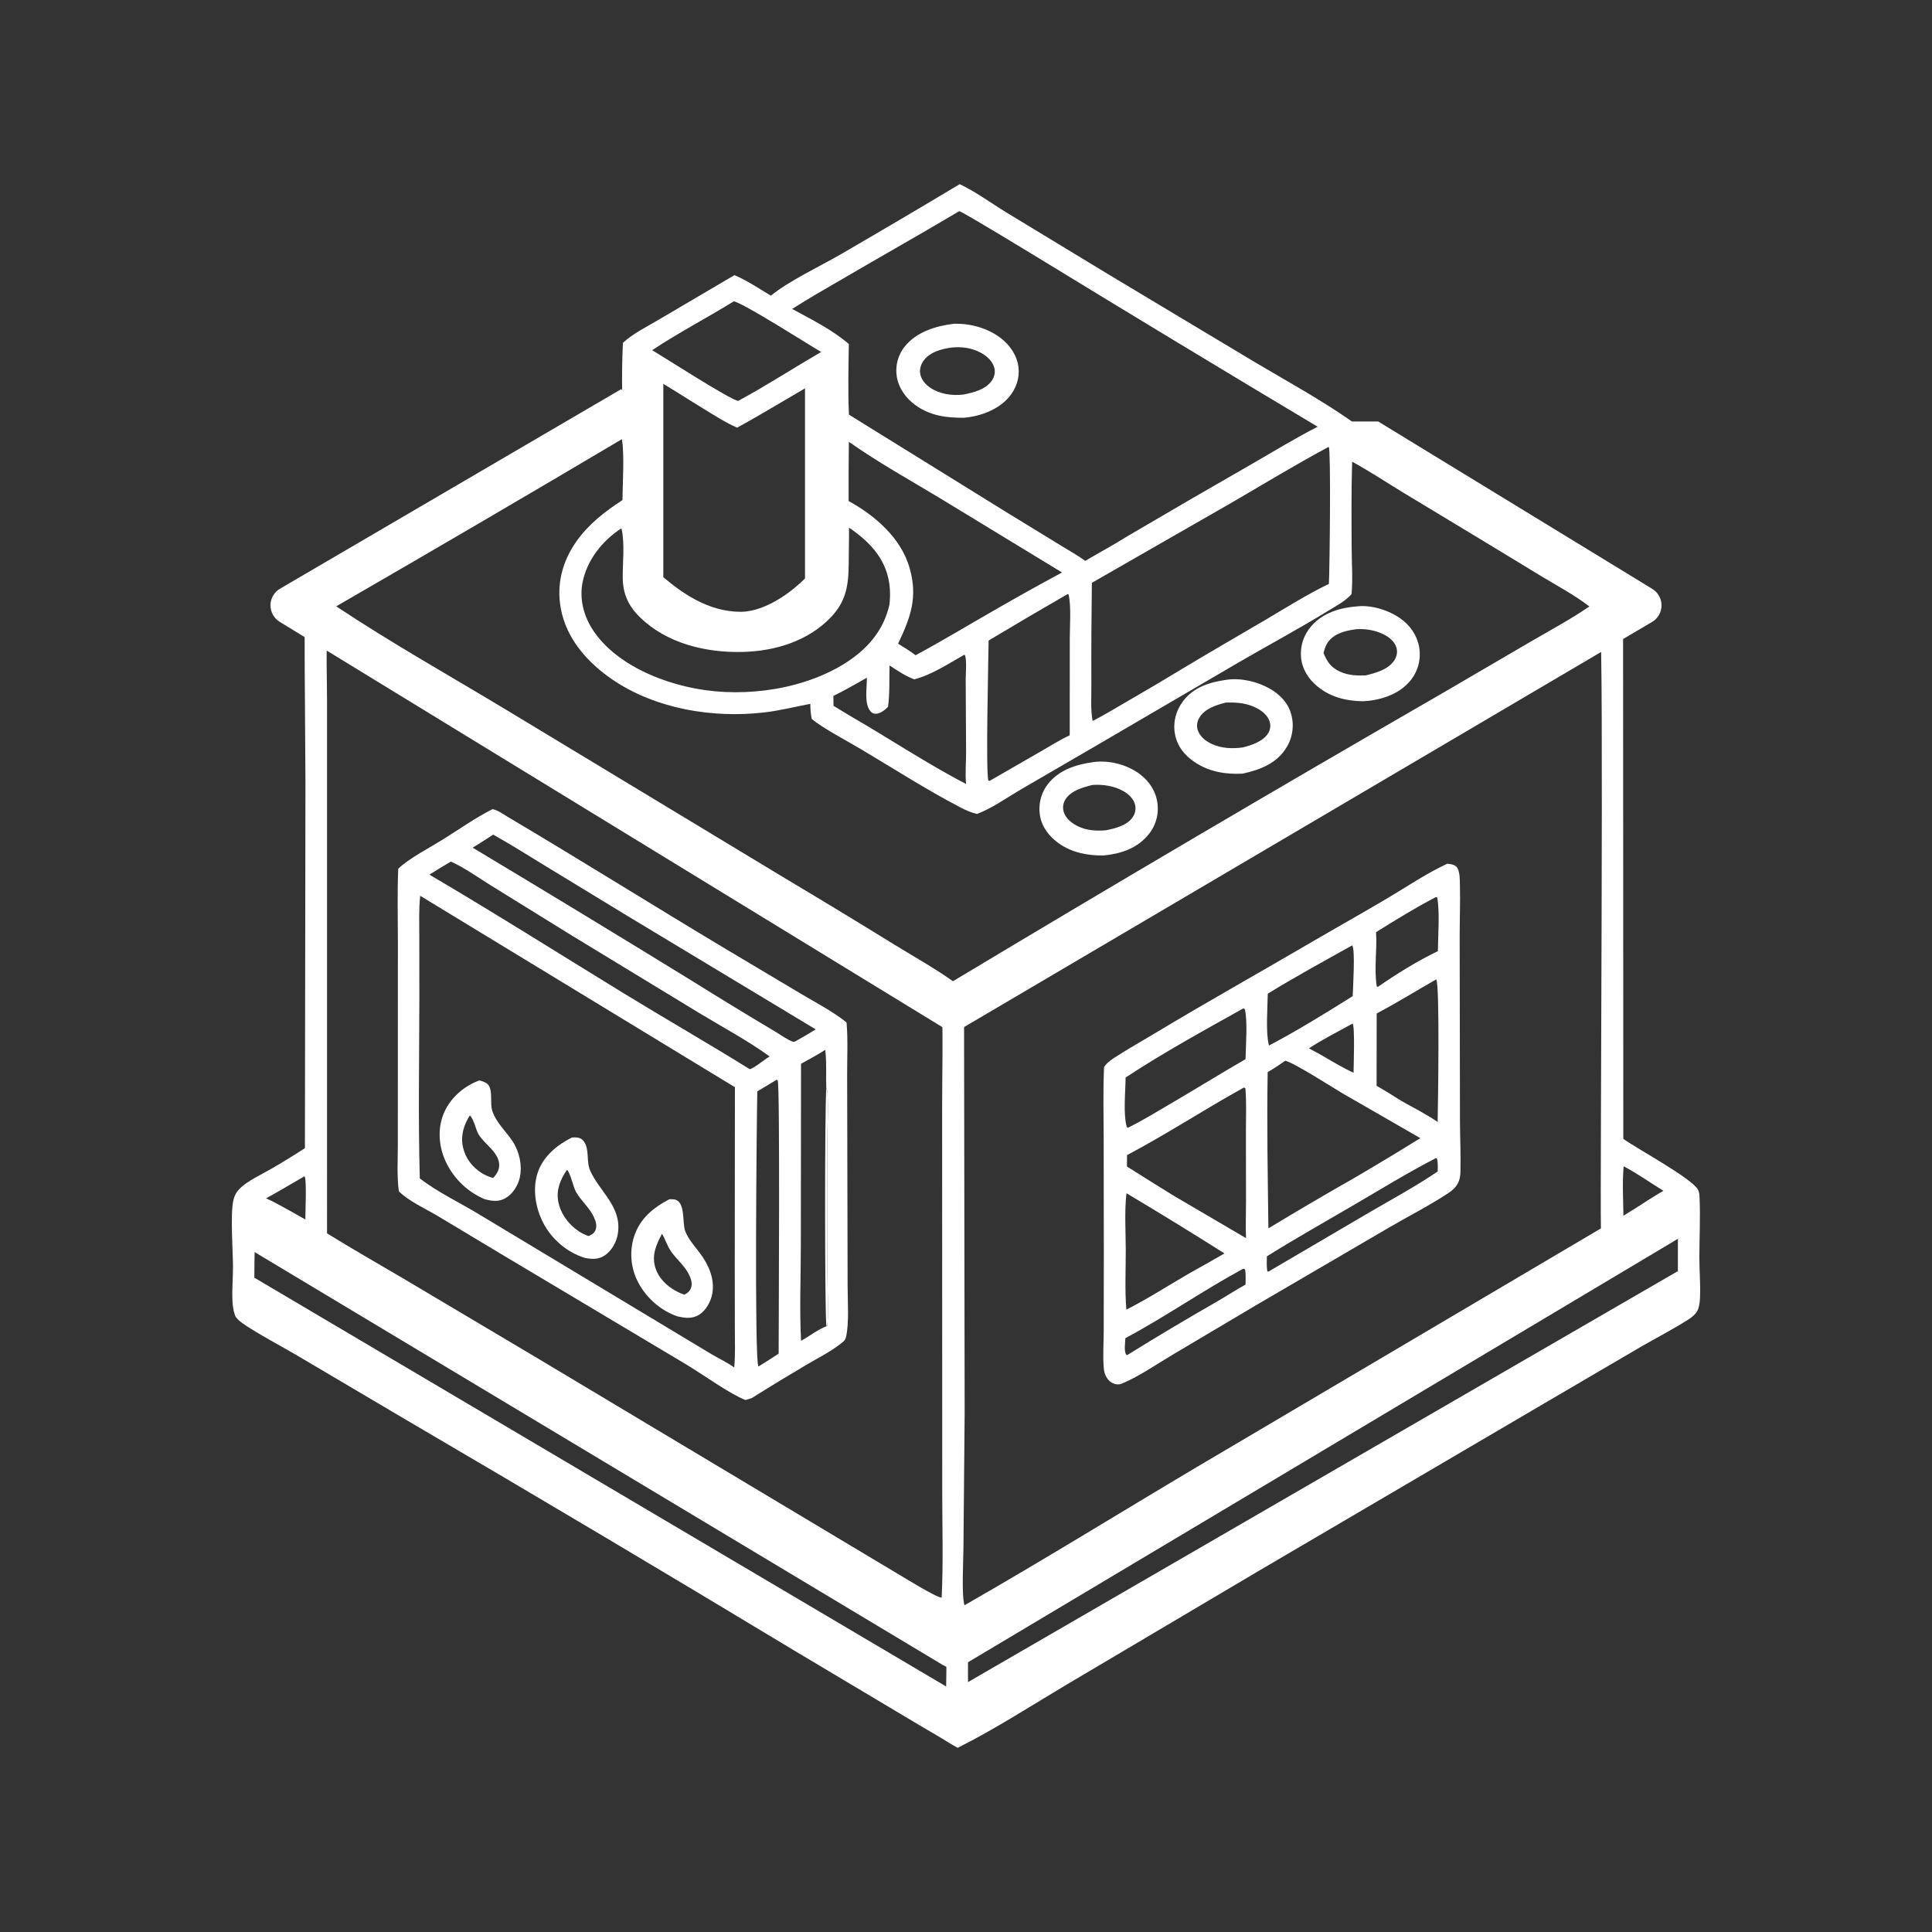 <svg width="150" height="150" viewBox="0 0 150 150" fill="none" xmlns="http://www.w3.org/2000/svg">
  <rect x="0" y="0" width="150" height="150" fill="#333333" stroke="none"/>
  <path d="M74.51 14.299C75.731 14.87 76.976 15.789 78.138 16.497L86.18 21.375L97.344 28.069C99.84 29.549 102.604 31.065 104.963 32.722L104.964 33.729C106.537 34.85 108.295 35.758 109.948 36.763L120.387 43.097C122.225 44.204 124.39 45.288 126.015 46.672L126.033 88.422C127.132 89.206 131.357 91.486 131.833 92.368C131.938 92.561 131.943 92.796 131.953 93.01C132.025 94.532 131.94 96.09 131.938 97.616C131.937 98.624 132.027 99.632 131.992 100.64C131.981 100.957 131.959 101.284 131.86 101.587C131.732 101.977 131.394 102.251 131.057 102.464C129.864 103.219 128.592 103.874 127.369 104.582L120.236 108.758L97.79 121.927L82.842 130.776C80.039 132.44 77.268 134.244 74.353 135.701L73.878 135.433C72.928 134.828 71.932 134.278 70.967 133.695L61.791 128.223C51.707 122.139 41.583 116.122 31.419 110.171L23.119 105.269C21.901 104.554 20.643 103.895 19.448 103.145C19.126 102.943 18.382 102.496 18.249 102.131C18.241 102.11 18.236 102.088 18.229 102.067C18.112 101.718 18.066 101.378 18.049 101.013C18.004 100.093 18.097 99.171 18.089 98.251C18.078 97.039 17.879 94.284 18.115 93.209C18.191 92.861 18.347 92.552 18.6 92.298C19.234 91.662 20.286 91.201 21.06 90.747C21.944 90.234 22.815 89.699 23.673 89.144L23.715 60.669L23.656 51.587L23.65 48.445C23.65 47.819 23.68 47.176 23.617 46.553C24.505 45.874 25.583 45.358 26.553 44.798L31.616 41.842L38.906 37.614C42.047 35.766 45.164 33.884 48.338 32.09C48.283 31.574 48.312 31.02 48.307 30.498C48.283 29.204 48.302 27.91 48.362 26.617C49.15 25.887 50.267 25.347 51.187 24.795L57.023 21.361C58.003 21.78 58.942 22.41 59.853 22.957C61.17 21.863 63.656 20.671 65.194 19.792C68.312 17.983 71.418 16.152 74.51 14.299ZM124.225 48.783C121.732 50.148 119.309 51.661 116.855 53.096L82.777 73.112C80.135 74.671 77.457 76.186 74.847 77.796L74.895 109.724L74.801 120.217C74.795 121.174 74.648 123.859 74.88 124.633C80.955 121.161 86.919 117.466 92.933 113.893L124.294 95.374C124.223 91.447 124.538 49.346 124.225 48.783ZM25.435 48.811C25.299 50.633 25.39 52.516 25.39 54.344L25.391 95.757C27.329 96.959 29.31 98.081 31.273 99.24L41.48 105.303L69.664 122.169C70.232 122.503 72.73 124.053 73.111 124.04C73.242 121.332 73.156 118.59 73.155 115.877L73.147 85.992C73.147 83.205 73.233 80.383 73.114 77.6C71.789 76.918 70.53 76.04 69.265 75.252L63.439 71.695L43.414 59.617L31.258 52.309C29.85 51.488 28.45 50.654 27.056 49.809C26.531 49.491 25.911 49.192 25.435 48.811ZM48.284 34.098C40.916 38.466 33.522 42.791 26.104 47.075C30.377 49.916 34.877 52.442 39.273 55.091L60.739 68.063C63.667 69.807 66.58 71.575 69.479 73.366C70.984 74.29 72.547 75.158 73.987 76.183C86.58 68.62 99.241 61.169 111.969 53.832L118.864 49.803C120.383 48.92 121.95 48.078 123.4 47.085C122.258 46.21 120.959 45.509 119.725 44.771L115.17 42.003L108.908 38.223C107.604 37.427 106.321 36.579 104.98 35.845C104.911 38.104 104.93 40.377 104.943 42.638C104.949 43.781 105.043 44.992 104.932 46.129C104.457 46.674 103.715 47.057 103.101 47.434C100.869 48.803 98.55 50.05 96.283 51.363L84.897 58.016L79.228 61.311C78.126 61.958 77.045 62.744 75.847 63.197C75.38 63.082 74.984 62.907 74.559 62.685C71.944 61.321 69.415 59.696 66.88 58.187C65.844 57.569 63.819 56.503 63.022 55.815C62.941 55.421 62.918 55.049 62.912 54.647C61.719 54.873 60.537 55.174 59.33 55.314C55.351 55.777 50.912 55.046 47.57 52.776C45.626 51.455 43.972 49.603 43.54 47.238C43.195 45.35 43.661 43.578 44.763 42.018C45.69 40.706 46.983 39.694 48.327 38.829C48.339 37.568 48.489 35.253 48.284 34.098ZM74.476 16.394C71.467 18.186 68.405 19.902 65.383 21.673C64.086 22.433 62.766 23.171 61.504 23.987C62.981 24.79 64.626 25.606 65.903 26.711C65.877 28.529 65.828 30.377 65.912 32.192L78.284 39.857L82.43 42.393C83.037 42.77 83.684 43.124 84.258 43.547C85.328 42.912 86.443 42.321 87.493 41.656C90.756 39.736 94.031 37.835 97.317 35.953C98.972 35 100.6 33.999 102.303 33.132C95.072 28.81 87.862 24.451 80.674 20.057C80.036 19.672 74.786 16.465 74.476 16.394ZM130.111 94.083C127.924 95.22 125.848 96.554 123.734 97.817L88.348 118.759L79.98 123.687C78.403 124.619 76.832 125.654 75.204 126.483C75.158 127.45 75.086 132.437 75.295 133.122C76.62 132.436 77.895 131.641 79.179 130.881C81.028 129.801 82.871 128.71 84.708 127.608L100.744 118.113L119.7 106.999C122.091 105.632 124.47 104.246 126.839 102.841C127.974 102.171 129.165 101.532 130.25 100.787C130.269 99.302 130.277 97.817 130.272 96.331C130.271 95.664 130.371 94.752 130.198 94.111L130.111 94.083ZM19.849 94.542C19.754 96.777 19.725 99.013 19.762 101.249C20.881 101.851 21.951 102.549 23.042 103.198L29.361 106.945C42.587 114.71 55.768 122.548 68.905 130.46C69.514 130.82 73.073 133.024 73.409 133.035C73.472 130.86 73.51 128.654 73.454 126.478C72.275 125.693 71.032 125.002 69.811 124.284L65.185 121.513L44.959 109.453L28.763 99.829C27.398 99.013 26.026 98.207 24.672 97.372C23.079 96.39 21.518 95.393 19.849 94.542ZM50.032 28.95C49.898 30.13 49.967 31.364 49.968 32.552L49.973 38.581L49.961 42.711C49.956 43.453 49.897 44.247 49.981 44.984C50.043 45.517 50.247 45.974 50.581 46.393C51.819 47.95 54.211 48.698 56.12 48.879C58.404 49.095 61.037 48.667 62.852 47.175C63.507 46.638 64.018 45.994 64.153 45.14L64.149 29.208C61.826 30.508 59.567 31.923 57.233 33.202C56.366 32.83 55.559 32.306 54.755 31.817C53.187 30.862 51.64 29.836 50.032 28.95ZM103.147 34.699C100.612 36.061 98.156 37.557 95.669 39.001L84.772 45.251C84.736 47.871 84.722 50.49 84.733 53.109C84.743 54.018 84.658 55.088 84.831 55.974C85.709 55.534 86.552 55.012 87.402 54.52C88.874 53.676 90.335 52.812 91.784 51.93C93.943 50.625 96.138 49.371 98.311 48.089C99.909 47.145 101.501 46.14 103.175 45.334C103.237 44.14 103.339 34.941 103.168 34.716C103.162 34.708 103.154 34.704 103.147 34.699ZM48.217 41.032C46.761 41.999 45.593 43.452 45.236 45.182C44.964 46.502 45.326 47.872 46.075 48.978C47.791 51.511 51.114 52.915 54.026 53.464C57.913 54.197 62.697 53.508 65.982 51.251C67.526 50.189 68.649 48.782 69.058 46.938C69.234 45.349 68.904 43.959 67.884 42.7C67.334 42.023 66.637 41.451 65.914 40.966C65.93 41.706 65.899 42.449 65.898 43.19C65.896 45.049 65.875 46.492 64.523 47.911C62.742 49.781 60.172 50.557 57.641 50.617C54.814 50.684 51.801 49.967 49.721 47.957C48.785 47.051 48.357 46.122 48.348 44.818C48.34 43.623 48.513 42.246 48.266 41.08L48.217 41.032ZM65.905 34.3C65.888 35.834 65.882 37.368 65.887 38.901C67.956 40.038 69.963 41.772 70.626 44.112C71.27 46.384 70.698 47.933 69.727 49.976C70.184 50.264 70.66 50.539 71.085 50.873C73.265 49.701 75.376 48.413 77.527 47.19C79.157 46.252 80.801 45.337 82.458 44.448L73.025 38.707C70.645 37.273 68.175 35.901 65.905 34.3ZM82.895 46.122C80.838 47.307 78.791 48.511 76.755 49.732C76.745 51.178 76.521 59.934 76.737 60.604L76.832 60.628L80.805 58.34C81.541 57.918 82.284 57.443 83.053 57.087L83.058 49.58C83.056 48.596 83.179 47.105 82.967 46.169L82.895 46.122ZM56.977 23.392C54.883 24.687 52.685 25.824 50.635 27.188C51.38 27.624 56.847 31.139 57.316 31.122C57.32 31.122 57.324 31.119 57.327 31.118C59.514 29.935 61.606 28.576 63.754 27.326C62.565 26.632 57.891 23.633 56.977 23.392ZM74.852 50.843C73.635 51.529 72.339 52.398 70.981 52.744C70.287 52.48 69.68 52.071 69.063 51.666C69.035 52.719 69.089 53.836 68.947 54.877C68.715 55.117 68.334 55.424 67.974 55.417C67.815 55.414 67.686 55.347 67.584 55.226C67.066 54.607 67.322 53.372 67.301 52.621C66.443 53.101 65.59 53.602 64.704 54.03L64.716 54.801C65.21 55.106 65.706 55.405 66.206 55.699C69.14 57.403 71.996 59.304 75.005 60.87C74.928 60.052 75.01 59.187 75.007 58.361L74.976 52.804C74.973 52.326 75.07 51.296 74.927 50.873L74.852 50.843ZM126.057 90.551C125.952 91.818 126.024 93.119 126.042 94.39C126.658 94.005 127.283 93.629 127.885 93.222C128.305 92.966 128.721 92.694 129.151 92.455C128.171 91.857 127.049 91.059 126.057 90.551ZM23.64 91.323C22.647 91.897 21.661 92.491 20.655 93.041C21.062 93.213 21.447 93.425 21.835 93.633C22.46 93.98 23.088 94.322 23.707 94.679C23.698 94.232 23.831 91.51 23.64 91.323Z" fill="white" />
  <path d="M74.064 25.138C75.311 25.098 76.647 25.463 77.651 26.212C78.392 26.764 78.959 27.579 79.074 28.508C79.178 29.351 78.889 30.171 78.349 30.817C77.514 31.816 76.105 32.325 74.837 32.435C73.49 32.446 72.239 32.28 71.115 31.484C70.353 30.944 69.769 30.158 69.625 29.222C69.618 29.172 69.611 29.121 69.606 29.071C69.601 29.02 69.597 28.969 69.594 28.919C69.592 28.868 69.591 28.817 69.591 28.766C69.591 28.715 69.592 28.665 69.595 28.614C69.597 28.563 69.601 28.512 69.606 28.462C69.612 28.411 69.618 28.361 69.626 28.311C69.634 28.26 69.643 28.21 69.653 28.16C69.664 28.111 69.676 28.061 69.689 28.012C69.701 27.963 69.716 27.914 69.731 27.866C69.746 27.817 69.763 27.769 69.781 27.721C69.799 27.674 69.818 27.627 69.838 27.58C69.859 27.533 69.88 27.487 69.903 27.442C69.925 27.396 69.949 27.351 69.974 27.307C69.999 27.262 70.025 27.219 70.052 27.176C70.079 27.133 70.108 27.09 70.137 27.049C70.167 27.007 70.197 26.966 70.228 26.926C71.138 25.771 72.658 25.302 74.064 25.138ZM73.861 26.986C73.105 27.09 72.251 27.317 71.755 27.938C71.521 28.231 71.39 28.604 71.44 28.979C71.504 29.447 71.826 29.828 72.206 30.089C72.952 30.603 73.906 30.736 74.793 30.633C75.592 30.479 76.569 30.235 77.036 29.505C77.22 29.217 77.283 28.883 77.196 28.551C77.058 28.023 76.602 27.628 76.135 27.379C75.43 27.002 74.651 26.901 73.861 26.986Z" fill="white" />
  <path d="M84.914 59.165C86.137 59.003 87.531 59.37 88.511 60.113C89.242 60.666 89.753 61.456 89.865 62.374C89.872 62.428 89.878 62.482 89.882 62.536C89.886 62.591 89.889 62.645 89.89 62.7C89.892 62.755 89.892 62.809 89.89 62.864C89.889 62.918 89.886 62.973 89.882 63.027C89.877 63.081 89.872 63.136 89.865 63.19C89.858 63.244 89.849 63.298 89.839 63.352C89.829 63.405 89.818 63.459 89.805 63.512C89.793 63.565 89.779 63.618 89.763 63.67C89.748 63.722 89.731 63.774 89.713 63.826C89.695 63.877 89.676 63.928 89.655 63.979C89.634 64.029 89.612 64.079 89.589 64.129C89.566 64.178 89.541 64.227 89.515 64.275C89.49 64.323 89.463 64.371 89.434 64.418C89.406 64.465 89.376 64.51 89.346 64.556C89.315 64.601 89.283 64.645 89.25 64.689C89.217 64.733 89.183 64.775 89.148 64.817C88.264 65.886 87.002 66.293 85.661 66.421C84.446 66.429 83.222 66.199 82.216 65.486C81.465 64.953 80.882 64.215 80.739 63.286C80.73 63.234 80.724 63.182 80.718 63.13C80.713 63.078 80.709 63.025 80.706 62.973C80.703 62.92 80.701 62.868 80.701 62.815C80.701 62.763 80.702 62.71 80.705 62.658C80.707 62.605 80.711 62.553 80.716 62.501C80.721 62.449 80.727 62.397 80.735 62.344C80.742 62.293 80.751 62.241 80.762 62.189C80.772 62.138 80.783 62.087 80.796 62.036C80.809 61.985 80.823 61.934 80.838 61.884C80.854 61.834 80.87 61.784 80.888 61.734C80.906 61.685 80.925 61.636 80.945 61.587C80.965 61.539 80.987 61.491 81.01 61.444C81.032 61.396 81.056 61.349 81.081 61.303C81.106 61.257 81.132 61.211 81.159 61.166C81.187 61.121 81.215 61.077 81.245 61.033C81.274 60.99 81.305 60.947 81.336 60.905C82.191 59.778 83.562 59.346 84.914 59.165ZM84.807 60.944C84.059 61.138 83.119 61.389 82.701 62.098C82.681 62.133 82.662 62.169 82.644 62.206C82.627 62.242 82.612 62.28 82.599 62.318C82.586 62.356 82.575 62.395 82.566 62.434C82.557 62.474 82.55 62.514 82.545 62.554C82.54 62.594 82.537 62.635 82.537 62.675C82.536 62.715 82.537 62.756 82.541 62.796C82.544 62.836 82.55 62.876 82.558 62.916C82.566 62.956 82.576 62.995 82.587 63.034C82.746 63.555 83.226 63.929 83.701 64.156C84.401 64.492 85.129 64.523 85.89 64.46C86.611 64.305 87.501 64.093 87.941 63.447C88.13 63.17 88.202 62.84 88.133 62.511C88.035 62.05 87.669 61.692 87.277 61.456C86.555 61.021 85.639 60.885 84.807 60.944Z" fill="white" />
  <path d="M95.234 52.778C96.347 52.612 97.659 52.926 98.622 53.488C99.41 53.949 100.041 54.611 100.265 55.518C100.279 55.572 100.292 55.626 100.303 55.681C100.314 55.735 100.323 55.79 100.331 55.845C100.34 55.9 100.346 55.956 100.352 56.011C100.357 56.066 100.361 56.122 100.364 56.178C100.366 56.233 100.367 56.289 100.367 56.345C100.366 56.4 100.365 56.456 100.361 56.512C100.358 56.567 100.354 56.623 100.348 56.678C100.342 56.733 100.334 56.789 100.325 56.844C100.316 56.899 100.306 56.953 100.294 57.008C100.283 57.062 100.27 57.117 100.255 57.17C100.241 57.224 100.225 57.278 100.208 57.331C100.191 57.383 100.172 57.436 100.152 57.488C100.132 57.54 100.111 57.592 100.089 57.643C100.066 57.694 100.042 57.744 100.017 57.794C99.992 57.844 99.966 57.893 99.938 57.941C99.91 57.99 99.882 58.037 99.852 58.084C99.093 59.291 97.801 59.777 96.468 60.066C95.145 60.133 93.887 59.924 92.767 59.181C91.974 58.655 91.386 57.925 91.219 56.968C91.06 56.061 91.302 55.16 91.859 54.431C92.696 53.334 93.921 52.962 95.234 52.778ZM95.156 54.55C94.403 54.748 93.526 55.019 93.109 55.735C92.945 56.018 92.888 56.352 92.988 56.667C93.15 57.18 93.601 57.536 94.075 57.756C94.844 58.113 95.681 58.144 96.508 58.026C97.2 57.848 98.048 57.572 98.452 56.94C98.61 56.692 98.664 56.401 98.598 56.115C98.492 55.644 98.109 55.285 97.704 55.051C96.906 54.588 96.058 54.516 95.156 54.55Z" fill="white" />
  <path d="M105.422 47.073C106.599 46.956 108.047 47.449 108.953 48.19C109.673 48.779 110.152 49.614 110.221 50.548C110.225 50.603 110.228 50.658 110.23 50.714C110.232 50.769 110.232 50.825 110.23 50.88C110.229 50.935 110.226 50.991 110.222 51.046C110.218 51.102 110.212 51.157 110.205 51.212C110.198 51.267 110.19 51.322 110.18 51.376C110.17 51.431 110.159 51.485 110.146 51.539C110.133 51.593 110.119 51.647 110.104 51.7C110.088 51.753 110.072 51.806 110.053 51.859C110.035 51.911 110.016 51.963 109.995 52.014C109.974 52.066 109.951 52.117 109.928 52.167C109.904 52.217 109.879 52.267 109.853 52.316C109.827 52.365 109.8 52.413 109.771 52.461C109.742 52.508 109.712 52.555 109.681 52.601C109.65 52.647 109.618 52.693 109.585 52.737C109.551 52.781 109.517 52.825 109.481 52.867C109.445 52.91 109.408 52.952 109.37 52.992C108.483 53.965 107.099 54.386 105.817 54.445C104.531 54.427 103.334 54.139 102.316 53.319C101.602 52.745 101.095 51.961 101.013 51.036C100.935 50.146 101.213 49.308 101.795 48.63C102.712 47.562 104.061 47.172 105.422 47.073ZM105.306 48.852C104.519 48.956 103.674 49.139 103.153 49.791C102.946 50.048 102.843 50.374 102.757 50.689C103.024 51.376 103.354 51.843 104.056 52.155C104.696 52.44 105.343 52.463 106.03 52.438C106.832 52.245 107.823 51.976 108.281 51.225C108.457 50.936 108.514 50.603 108.417 50.277C108.277 49.808 107.863 49.474 107.44 49.261C106.791 48.934 106.029 48.801 105.306 48.852Z" fill="white" />
  <path d="M38.243 62.821C38.645 62.9 39.088 63.225 39.44 63.433C45.13 66.803 50.735 70.322 56.412 73.717L62.236 77.187C63.393 77.875 64.682 78.538 65.727 79.385C65.841 80.723 65.768 82.114 65.772 83.458L65.808 99.776C65.804 100.979 65.941 102.669 65.685 103.804C65.64 104.003 65.572 104.077 65.416 104.208C64.588 104.9 63.523 105.424 62.591 105.974C61.175 106.809 59.772 107.664 58.381 108.539C58.216 108.604 58.043 108.647 57.872 108.696C56.62 108.205 54.499 106.66 53.243 105.914L38.742 97.265L33.965 94.397C33.051 93.853 31.696 93.239 30.968 92.492C30.807 91.324 30.887 90.079 30.887 88.899L30.892 73.069C30.891 71.2 30.838 69.318 30.919 67.451C31.694 66.678 33.411 65.785 34.384 65.178C35.661 64.381 36.897 63.498 38.243 62.821ZM32.623 69.548C32.511 70.582 32.553 71.641 32.554 72.68L32.559 77.502C32.554 82.157 32.462 86.838 32.594 91.49C34.027 92.604 35.746 93.388 37.291 94.34L55.219 105.126C55.8 105.473 56.463 105.775 57.006 106.171C57.095 105.188 57.056 104.183 57.054 103.196L57.047 98.404L57.058 84.41L32.623 69.548ZM38.292 64.8C37.761 65.138 37.236 65.491 36.696 65.812C42.402 69.232 48.089 72.686 53.755 76.172C55.876 77.497 58.01 78.799 60.16 80.076C60.538 80.297 61.18 80.769 61.566 80.877C61.613 80.89 61.663 80.874 61.711 80.872C62.26 80.566 62.799 80.254 63.331 79.921L48.61 71.049L42.137 67.106C40.862 66.33 39.597 65.526 38.292 64.8ZM35.004 66.891C34.446 67.224 33.891 67.563 33.339 67.906C38.414 70.888 43.4 74.043 48.419 77.116C51.666 79.104 54.976 81 58.207 83.01C58.51 82.971 59.39 82.225 59.756 82.025C58.061 80.793 56.152 79.78 54.358 78.693L44.408 72.641L38.153 68.77C37.14 68.143 36.087 67.377 35.004 66.891ZM62.191 82.592L62.177 96.652C62.176 99.109 62.067 101.654 62.194 104.099C62.823 103.755 63.507 103.22 64.165 102.969C64.03 102.607 64.022 85.92 64.153 84.478C64.116 83.573 64.184 82.667 64.097 81.765L64.072 81.51C63.466 81.902 62.821 82.24 62.191 82.592ZM60.308 83.827L58.797 84.734C58.748 86.776 58.562 105.607 58.882 106.097C59.413 105.774 59.937 105.44 60.454 105.095C60.456 102.949 60.565 84.297 60.383 83.903C60.368 83.871 60.333 83.852 60.308 83.827ZM64.153 84.478C64.022 85.92 64.03 102.607 64.165 102.969L64.167 102.902L64.216 102.96C64.348 102.419 64.236 99.536 64.234 98.758L64.225 88.98C64.223 87.599 64.331 86.157 64.24 84.786C64.233 84.669 64.2 84.584 64.153 84.478Z" fill="white" />
  <path d="M64.155 84.478C64.202 84.584 64.235 84.67 64.242 84.787C64.332 86.158 64.225 87.6 64.227 88.98L64.236 98.759C64.237 99.537 64.35 102.419 64.218 102.961L64.168 102.902L64.166 102.969C64.031 102.607 64.023 85.92 64.155 84.478Z" fill="white" />
  <path d="M51.974 93.106C52.094 93.106 52.218 93.104 52.337 93.121C53.258 93.254 52.947 94.954 53.207 95.604C53.46 96.237 53.934 96.751 54.339 97.29C55.01 98.185 55.497 99.272 55.307 100.414C55.206 101.021 54.83 101.723 54.301 102.064C53.758 102.413 53.195 102.337 52.603 102.203C51.34 101.783 50.223 100.805 49.592 99.645C49.555 99.578 49.519 99.509 49.485 99.44C49.451 99.37 49.419 99.3 49.388 99.229C49.358 99.158 49.329 99.086 49.302 99.013C49.275 98.941 49.25 98.868 49.227 98.794C49.204 98.72 49.182 98.646 49.163 98.571C49.143 98.497 49.126 98.421 49.11 98.346C49.094 98.27 49.08 98.194 49.068 98.118C49.056 98.041 49.046 97.965 49.038 97.888C49.03 97.811 49.024 97.734 49.02 97.657C49.015 97.58 49.013 97.502 49.013 97.425C49.012 97.348 49.014 97.271 49.017 97.194C49.021 97.116 49.026 97.039 49.034 96.962C49.041 96.885 49.05 96.809 49.062 96.732C49.073 96.656 49.086 96.58 49.101 96.504C49.116 96.428 49.133 96.353 49.152 96.278C49.171 96.203 49.191 96.128 49.214 96.054C49.662 94.627 50.685 93.784 51.974 93.106ZM51.396 95.792C50.948 96.63 50.581 97.455 50.88 98.419C51.151 99.289 51.847 99.927 52.648 100.32C52.805 100.398 52.97 100.459 53.135 100.518C53.376 100.399 53.549 100.256 53.648 99.998C53.783 99.643 53.641 99.248 53.478 98.927C53.132 98.245 52.521 97.769 52.092 97.149C51.806 96.734 51.661 96.224 51.396 95.792Z" fill="white" />
  <path d="M37.188 83.893C37.251 83.897 37.261 83.895 37.332 83.913C37.543 83.967 37.847 84.095 37.959 84.295C38.261 84.837 38.029 85.662 38.228 86.265C38.527 87.17 39.286 87.834 39.799 88.611C40.327 89.41 40.565 90.503 40.352 91.443C40.215 92.049 39.811 92.69 39.267 93.012C38.729 93.331 38.185 93.259 37.614 93.098C37.526 93.06 37.439 93.02 37.352 92.978C37.266 92.936 37.181 92.892 37.097 92.846C37.013 92.8 36.93 92.752 36.848 92.701C36.766 92.651 36.686 92.599 36.606 92.545C36.527 92.491 36.449 92.434 36.373 92.376C36.297 92.319 36.222 92.259 36.148 92.197C36.075 92.135 36.003 92.072 35.932 92.007C35.862 91.942 35.794 91.875 35.726 91.806C35.659 91.738 35.594 91.668 35.531 91.596C35.467 91.524 35.405 91.451 35.345 91.376C35.285 91.302 35.227 91.225 35.171 91.148C35.115 91.07 35.061 90.991 35.009 90.911C34.956 90.831 34.906 90.749 34.858 90.667C34.81 90.584 34.763 90.5 34.719 90.415C34.675 90.33 34.633 90.244 34.593 90.157C34.554 90.07 34.516 89.982 34.48 89.894C34.038 88.768 33.993 87.468 34.492 86.353C35.003 85.208 36.022 84.331 37.188 83.893ZM36.475 86.6C35.995 87.368 35.746 88.188 35.952 89.098C36.141 89.93 36.68 90.628 37.402 91.076C37.539 91.16 37.681 91.234 37.828 91.298C37.975 91.362 38.126 91.416 38.281 91.459C38.54 91.205 38.76 90.843 38.759 90.47C38.758 89.475 37.643 88.864 37.173 88.097C36.903 87.655 36.837 86.966 36.475 86.6Z" fill="white" />
  <path d="M44.396 88.317C44.546 88.299 44.692 88.301 44.841 88.323C45.056 88.355 45.209 88.449 45.336 88.626C45.784 89.248 45.505 90.183 45.817 90.877C46.58 92.575 48.3 93.689 47.969 95.786C47.871 96.411 47.51 97.089 46.978 97.453C46.484 97.791 45.998 97.772 45.439 97.671L45.367 97.649C44.007 97.221 42.831 96.205 42.178 94.948C41.577 93.79 41.326 92.307 41.746 91.05C42.17 89.781 43.234 88.906 44.396 88.317ZM44.024 90.821C43.522 91.545 43.18 92.349 43.336 93.251C43.497 94.185 44.124 95.051 44.907 95.576C45.149 95.739 45.408 95.869 45.683 95.967C45.91 95.883 46.117 95.766 46.22 95.533C46.37 95.195 46.269 94.856 46.126 94.532C45.788 93.765 45.115 93.247 44.72 92.537C44.491 92.125 44.299 91.097 44.024 90.821Z" fill="white" />
  <path d="M112.365 67.06C112.523 67.075 112.68 67.089 112.83 67.143C113.001 67.204 113.123 67.304 113.195 67.472C113.345 67.818 113.339 68.316 113.348 68.689C113.379 70.016 113.331 71.35 113.328 72.678L113.352 87.158C113.362 88.427 113.419 89.708 113.389 90.976C113.383 91.236 113.35 91.504 113.25 91.746C113.09 92.136 112.766 92.423 112.42 92.651C110.95 93.616 109.355 94.424 107.834 95.312L97.451 101.376L90.942 105.24C89.684 105.99 88.38 106.903 87.022 107.457C86.949 107.477 86.876 107.483 86.8 107.483C86.543 107.482 86.283 107.366 86.104 107.184C85.878 106.954 85.739 106.631 85.707 106.313C85.608 105.355 85.691 104.306 85.692 103.341L85.701 97.349L85.689 88.343C85.685 86.513 85.636 84.67 85.719 82.843C85.968 82.468 86.348 82.23 86.722 81.992C87.679 81.381 88.673 80.822 89.646 80.236C93.682 77.807 97.792 75.509 101.858 73.13C103.827 71.978 105.822 70.868 107.782 69.702C109.28 68.812 110.781 67.79 112.365 67.06ZM99.789 82.354C99.341 82.656 98.897 82.978 98.421 83.237C98.352 87.276 98.428 91.33 98.479 95.369C100.69 94.032 102.919 92.724 105.165 91.445C106.882 90.441 108.584 89.415 110.274 88.366L104.249 84.896C103.473 84.441 100.5 82.524 99.789 82.354ZM96.583 84.433C93.523 86.124 90.59 88.051 87.502 89.683L87.496 90.568C88.707 91.334 89.922 92.093 91.141 92.845L96.741 96.129C96.698 95.192 96.741 94.244 96.74 93.305L96.733 87.751C96.735 86.675 96.782 85.578 96.692 84.505C96.656 84.48 96.624 84.446 96.583 84.433ZM111.509 76.039C109.963 76.917 108.462 77.858 106.886 78.685L106.878 84.304C107.521 84.661 108.14 85.059 108.762 85.45C109.704 85.988 110.726 86.495 111.618 87.108C111.643 85.892 111.798 76.479 111.509 76.039ZM96.535 78.29C93.462 80.01 90.331 81.72 87.392 83.659C87.383 84.731 87.191 86.55 87.491 87.522L87.588 87.55C88.633 87.036 89.634 86.424 90.638 85.836C92.669 84.648 94.669 83.411 96.704 82.231C96.72 81.203 96.876 79.296 96.649 78.36C96.612 78.335 96.579 78.298 96.535 78.29ZM87.458 92.642C87.295 94.077 87.401 95.613 87.404 97.06C87.407 98.581 87.322 100.167 87.451 101.68C89.131 100.828 90.694 99.814 92.32 98.873C93.24 98.36 94.156 97.841 95.069 97.316C92.553 95.724 90.016 94.166 87.458 92.642ZM104.984 73.4C102.791 74.623 100.568 75.834 98.43 77.149C98.415 78.194 98.259 80.188 98.516 81.147L98.538 81.168C100.743 80.006 102.916 78.664 105.025 77.338C105.039 76.758 105.237 73.673 104.984 73.4ZM111.479 69.65C109.896 70.476 108.349 71.425 106.837 72.372C106.929 73.775 106.67 75.185 106.892 76.59L106.98 76.619C108.455 75.598 110.017 74.626 111.636 73.847C111.647 72.634 111.793 70.832 111.587 69.679L111.479 69.65ZM111.496 89.909C109.332 91.023 107.251 92.305 105.15 93.533C102.88 94.86 100.589 96.148 98.36 97.542C98.355 97.921 98.328 98.308 98.392 98.683L98.466 98.736L106.409 94.076C108.154 93.063 109.952 92.086 111.621 90.953C111.628 90.622 111.656 90.291 111.568 89.969L111.496 89.909ZM96.518 98.506C93.41 100.185 90.491 102.23 87.375 103.894C87.361 104.214 87.243 104.955 87.461 105.204L87.524 105.204C89.828 103.774 92.156 102.386 94.51 101.039C95.242 100.617 95.961 100.138 96.702 99.737C96.707 99.347 96.74 98.941 96.662 98.557C96.553 98.501 96.603 98.51 96.518 98.506ZM105.016 79.471C103.886 80.093 102.701 80.687 101.623 81.393C102.057 81.611 102.476 81.854 102.898 82.094C103.613 82.518 104.336 82.937 105.089 83.292C105.096 82.755 105.203 79.666 105.016 79.471Z" fill="white" />
  <path fill-rule="evenodd" clip-rule="evenodd" d="M48.5 30.645V28.5H51.5V44.813C52.895 45.993 54.965 47.5 57.5 47.5C58.502 47.5 59.593 47.072 60.622 46.421C61.394 45.931 62.05 45.365 62.5 44.912V29H65.5V45.5C65.5 45.858 65.372 46.204 65.139 46.476C64.549 47.164 63.513 48.14 62.228 48.954C60.956 49.761 59.298 50.5 57.5 50.5C53.433 50.5 50.402 47.846 49.075 46.684C49.054 46.665 49.033 46.647 49.012 46.629C48.687 46.344 48.5 45.932 48.5 45.5V33.53L25.422 47.029L74.015 76.751L124.58 46.978L103.72 34.281L104.963 32.722H106H107L108.625 33.715L111.432 35.43L117.048 38.859L128.28 45.719C128.73 45.993 129.004 46.483 129 47.011C128.996 47.538 128.716 48.025 128.261 48.292L74.761 79.793C74.284 80.074 73.69 80.069 73.217 79.779L21.717 48.279C21.267 48.004 20.995 47.513 21 46.985C21.005 46.458 21.287 45.971 21.743 45.705L48.243 30.205L48.5 30.645ZM131.768 95.288L74.768 129.288C74.294 129.571 73.702 129.57 73.228 129.286L18.228 96.286L19.772 93.714L74.002 126.252L130.232 92.712L131.768 95.288ZM131.752 101.298L74.752 134.298C74.282 134.57 73.704 134.567 73.237 134.291L18.237 101.791L19.763 99.209L74.008 131.262L130.248 98.702L131.752 101.298Z" fill="white" />
</svg>
